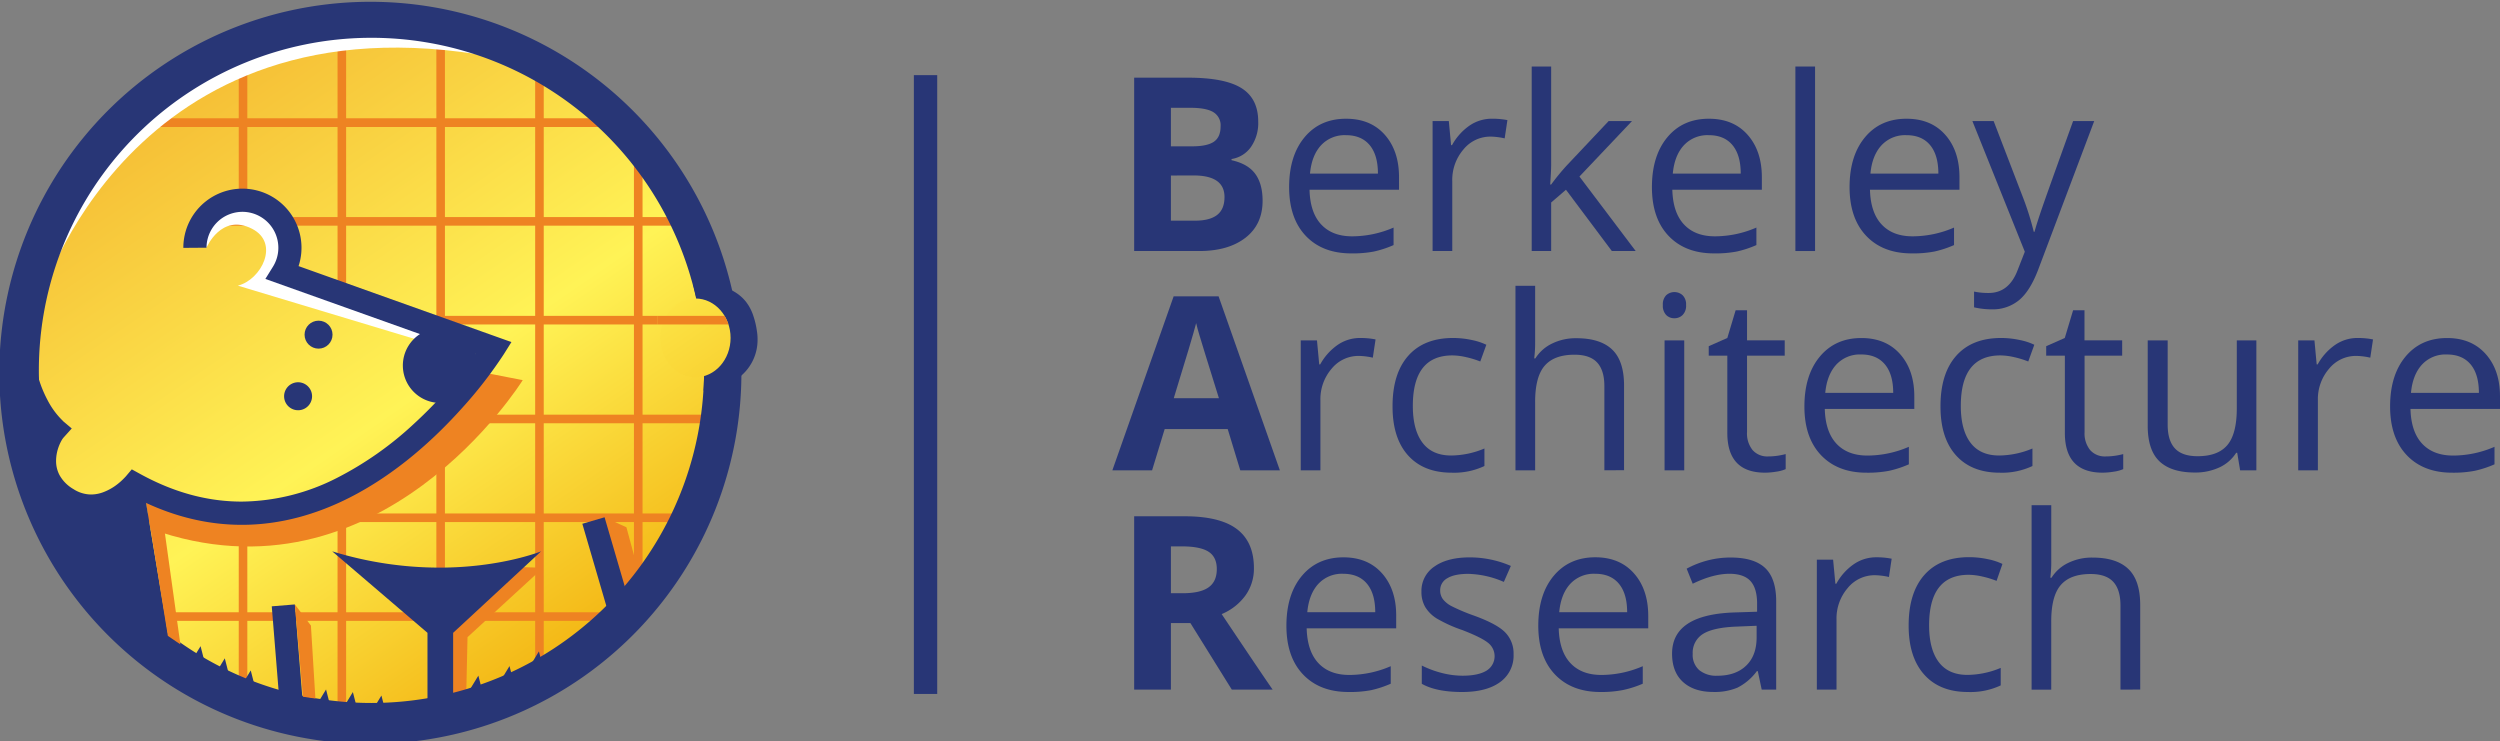 <svg xmlns="http://www.w3.org/2000/svg" xmlns:xlink="http://www.w3.org/1999/xlink" viewBox="0 0 856.47 253.95"><rect x="0" y="0" width="856.47" height="253.95" fill="#808080" stroke="none"/><defs><style>.cls-1{fill:#283676;}.cls-2{fill:url(#linear-gradient);}.cls-3{fill:#ee8322;}.cls-4{fill:#fff;}.cls-5{fill:#192350;}.cls-6{fill:url(#linear-gradient-2);}</style><linearGradient id="linear-gradient" x1="67.07" y1="206.08" x2="191.9" y2="24.02" gradientTransform="matrix(1, 0, 0, -1, 0, 243.19)" gradientUnits="userSpaceOnUse"><stop offset="0" stop-color="#f6c137"/><stop offset="0.56" stop-color="#fff356"/><stop offset="1" stop-color="#f4ba18"/></linearGradient><linearGradient id="linear-gradient-2" x1="145.4" y1="262.85" x2="270.23" y2="80.8" xlink:href="#linear-gradient"/></defs><title>Asset 1</title><g id="Layer_2" data-name="Layer 2"><g id="Layer_1-2" data-name="Layer 1"><path class="cls-1" d="M388.55,26.61H407q12.63,0,18.34,3.6c3.81,2.39,5.71,6.21,5.71,11.43a14.42,14.42,0,0,1-2.5,8.73,10,10,0,0,1-6.64,4.11v.4q5.64,1.26,8.14,4.71t2.5,9.19q0,8.11-5.87,12.67T410.77,86H388.55V26.61Zm12.59,23.52h7.31q5.13,0,7.42-1.58t2.29-5.24a5.24,5.24,0,0,0-2.5-4.9c-1.66-1-4.3-1.48-7.9-1.48h-6.62v13.2Zm0,10V75.6h8.21c3.46,0,6-.67,7.67-2s2.48-3.36,2.48-6.1q0-7.38-10.56-7.39Z"/><path class="cls-1" d="M462.92,86.81q-9.87,0-15.57-6t-5.71-16.7q0-10.75,5.3-17.1t14.24-6.33q8.37,0,13.24,5.5t4.87,14.52V65H448.63q.19,7.83,4,11.9t10.58,4.06a35.72,35.72,0,0,0,14.21-3v6a35.69,35.69,0,0,1-6.76,2.22A38.54,38.54,0,0,1,462.92,86.81Zm-1.83-40.5a11,11,0,0,0-8.55,3.5c-2.12,2.32-3.37,5.55-3.75,9.66h23.27q0-6.37-2.84-9.77C467.32,47.44,464.62,46.31,461.09,46.31Z"/><path class="cls-1" d="M511.1,40.67a26.81,26.81,0,0,1,5.32.48l-.94,6.26a22.74,22.74,0,0,0-4.87-.61,11.85,11.85,0,0,0-9.24,4.39,16,16,0,0,0-3.84,10.92V86h-6.74V41.48h5.56l.77,8.24h.33a19.59,19.59,0,0,1,6-6.7A13.45,13.45,0,0,1,511.1,40.67Z"/><path class="cls-1" d="M531.41,63.21a77,77,0,0,1,5.32-6.5L551.1,41.48h8l-18,19L560.37,86H552.2L536.48,65l-5.07,4.38V86h-6.67V22.79h6.67V56.3c0,1.49-.11,3.8-.33,6.91Z"/><path class="cls-1" d="M587.22,86.81q-9.87,0-15.58-6t-5.71-16.7q0-10.75,5.3-17.1t14.24-6.33q8.37,0,13.24,5.5t4.88,14.52V65H572.92q.2,7.83,4,11.9t10.58,4.06a35.8,35.8,0,0,0,14.22-3v6a36,36,0,0,1-6.77,2.22A38.43,38.43,0,0,1,587.22,86.81Zm-1.83-40.5a11,11,0,0,0-8.55,3.5c-2.13,2.32-3.38,5.55-3.76,9.66h23.27q0-6.37-2.84-9.77T585.39,46.31Z"/><path class="cls-1" d="M621.82,86h-6.74V22.79h6.74Z"/><path class="cls-1" d="M654.92,86.81q-9.87,0-15.57-6t-5.71-16.7q0-10.75,5.3-17.1t14.24-6.33q8.37,0,13.24,5.5t4.87,14.52V65H640.63q.2,7.83,4,11.9t10.58,4.06a35.8,35.8,0,0,0,14.22-3v6a36,36,0,0,1-6.77,2.22A38.47,38.47,0,0,1,654.92,86.81Zm-1.82-40.5a11,11,0,0,0-8.55,3.5c-2.13,2.32-3.38,5.55-3.76,9.66h23.27q0-6.37-2.84-9.77T653.1,46.31Z"/><path class="cls-1" d="M675.72,41.48H683l9.75,25.39a96.69,96.69,0,0,1,4,12.55H697c.36-1.38,1.09-3.75,2.22-7.09s4.8-13.63,11-30.85h7.23L698.34,92.17q-2.83,7.52-6.64,10.66a14.11,14.11,0,0,1-9.32,3.15,27.08,27.08,0,0,1-6.09-.69v-5.4a23.81,23.81,0,0,0,5,.48q6.94,0,9.91-7.79l2.48-6.34Z"/><path class="cls-1" d="M424.9,161.12,420.6,147H399l-4.31,14.13H381.08l21-59.62h15.39l21,59.62Zm-7.31-24.69q-6-19.22-6.72-21.73c-.5-1.68-.86-3-1.08-4q-1.34,5.19-7.67,25.71Z"/><path class="cls-1" d="M465.93,115.79a26.7,26.7,0,0,1,5.32.49l-.94,6.26a22.67,22.67,0,0,0-4.87-.61,11.87,11.87,0,0,0-9.24,4.38,16,16,0,0,0-3.84,10.93v23.88h-6.74V116.61h5.56l.77,8.24h.33a19.59,19.59,0,0,1,6-6.7A13.46,13.46,0,0,1,465.93,115.79Z"/><path class="cls-1" d="M497.37,161.94q-9.67,0-15-5.95t-5.3-16.84q0-11.18,5.38-17.26t15.33-6.1a30.47,30.47,0,0,1,6.42.69,21.27,21.27,0,0,1,5,1.63l-2.07,5.73a32.15,32.15,0,0,0-4.88-1.49,21.88,21.88,0,0,0-4.67-.59q-13.56,0-13.56,17.31,0,8.2,3.31,12.59t9.81,4.39a29.94,29.94,0,0,0,11.41-2.4v6A24.37,24.37,0,0,1,497.37,161.94Z"/><path class="cls-1" d="M549.64,161.12V132.33c0-3.63-.82-6.34-2.48-8.13s-4.23-2.68-7.75-2.68q-7,0-10.26,3.82t-3.23,12.51v23.27h-6.74V97.92h6.74v19.13a43,43,0,0,1-.32,5.73h.4a13.77,13.77,0,0,1,5.67-5.06,18.43,18.43,0,0,1,8.39-1.85q8.16,0,12.24,3.88t4.08,12.33v29Z"/><path class="cls-1" d="M569.67,104.54a4.48,4.48,0,0,1,1.14-3.39,4.19,4.19,0,0,1,5.64,0,4.39,4.39,0,0,1,1.18,3.37,4.43,4.43,0,0,1-1.18,3.39,3.9,3.9,0,0,1-2.8,1.12,3.85,3.85,0,0,1-2.84-1.12A4.54,4.54,0,0,1,569.67,104.54ZM577,161.12h-6.74V116.61H577Z"/><path class="cls-1" d="M605.65,156.37a22.79,22.79,0,0,0,3.46-.26,23.05,23.05,0,0,0,2.64-.55v5.16a12.43,12.43,0,0,1-3.23.87,24.19,24.19,0,0,1-3.84.34q-12.91,0-12.92-13.6V121.85h-6.37V118.6l6.37-2.81,2.85-9.5h3.9V116.6h12.91v5.24H598.51V148a9.05,9.05,0,0,0,1.9,6.18A6.67,6.67,0,0,0,605.65,156.37Z"/><path class="cls-1" d="M639.45,161.94q-9.87,0-15.58-6t-5.7-16.69q0-10.75,5.3-17.1t14.23-6.34q8.37,0,13.25,5.51t4.87,14.52v4.26H625.15q.21,7.84,4,11.9t10.58,4.07a35.9,35.9,0,0,0,14.22-3v6a35.93,35.93,0,0,1-6.76,2.22A38.54,38.54,0,0,1,639.45,161.94Zm-1.83-40.5a11,11,0,0,0-8.55,3.49q-3.18,3.5-3.76,9.67h23.28q0-6.37-2.85-9.77T637.62,121.44Z"/><path class="cls-1" d="M685.1,161.94q-9.66,0-15-5.95t-5.31-16.84q0-11.18,5.39-17.26t15.33-6.1a30.47,30.47,0,0,1,6.42.69,21,21,0,0,1,5,1.63l-2.07,5.73a32,32,0,0,0-4.87-1.49,22,22,0,0,0-4.67-.59q-13.57,0-13.57,17.31,0,8.2,3.31,12.59t9.81,4.39a30,30,0,0,0,11.42-2.4v6A24.39,24.39,0,0,1,685.1,161.94Z"/><path class="cls-1" d="M721.29,156.37a22.79,22.79,0,0,0,3.46-.26,23.05,23.05,0,0,0,2.64-.55v5.16a12.43,12.43,0,0,1-3.23.87,24.19,24.19,0,0,1-3.84.34q-12.92,0-12.92-13.6V121.85H701V118.6l6.37-2.81,2.85-9.5h3.9V116.6h12.91v5.24H714.15V148a9.05,9.05,0,0,0,1.9,6.18A6.67,6.67,0,0,0,721.29,156.37Z"/><path class="cls-1" d="M742.62,116.61v28.88c0,3.63.82,6.33,2.48,8.12s4.23,2.68,7.76,2.68q7,0,10.21-3.82T766.3,140V116.61H773v44.52h-5.56l-1-6h-.36a13.38,13.38,0,0,1-5.75,5,19.39,19.39,0,0,1-8.39,1.75q-8.12,0-12.16-3.86t-4-12.35V116.61Z"/><path class="cls-1" d="M807.65,115.79a26.7,26.7,0,0,1,5.32.49l-.94,6.26a22.67,22.67,0,0,0-4.87-.61,11.87,11.87,0,0,0-9.24,4.38,16,16,0,0,0-3.84,10.93v23.88h-6.74V116.61h5.56l.77,8.24H794a19.59,19.59,0,0,1,6-6.7A13.46,13.46,0,0,1,807.65,115.79Z"/><path class="cls-1" d="M840.1,161.94q-9.87,0-15.57-6t-5.71-16.69q0-10.75,5.3-17.1t14.24-6.34q8.35,0,13.24,5.51t4.87,14.52v4.26H825.8q.21,7.84,4,11.9t10.58,4.07a35.89,35.89,0,0,0,14.21-3v6a35.93,35.93,0,0,1-6.76,2.22A38.54,38.54,0,0,1,840.1,161.94Zm-1.83-40.5a11,11,0,0,0-8.55,3.49q-3.18,3.5-3.75,9.67h23.27q0-6.37-2.84-9.77C844.5,122.57,841.8,121.44,838.27,121.44Z"/><path class="cls-1" d="M401.14,213.47v22.78H388.55V176.87h17.3q12.11,0,17.92,4.41t5.81,13.38a15.78,15.78,0,0,1-2.89,9.32,19.12,19.12,0,0,1-8.16,6.4q13.39,20,17.46,25.87H422l-14.18-22.79h-6.7Zm0-10.24h4.06q6,0,8.82-2c1.89-1.33,2.84-3.41,2.84-6.26s-1-4.81-2.9-6-4.94-1.78-9-1.78h-3.82v16Z"/><path class="cls-1" d="M462,237.07q-9.87,0-15.58-6t-5.71-16.69q0-10.77,5.31-17.1t14.23-6.34q8.37,0,13.24,5.51T478.32,211v4.26H447.65q.21,7.84,4,11.9t10.58,4.07a35.94,35.94,0,0,0,14.22-3v6a35.93,35.93,0,0,1-6.76,2.22A38.61,38.61,0,0,1,462,237.07Zm-1.83-40.5a11,11,0,0,0-8.55,3.49q-3.18,3.49-3.76,9.67h23.28q0-6.37-2.85-9.77T460.12,196.57Z"/><path class="cls-1" d="M518.53,224.11a11.13,11.13,0,0,1-4.63,9.58q-4.63,3.38-13,3.38-8.85,0-13.81-2.81V228a34.08,34.08,0,0,0,6.89,2.56,28.84,28.84,0,0,0,7.08.93q5.28,0,8.13-1.69a5.8,5.8,0,0,0,.59-9.58q-2.26-1.84-8.8-4.37a47.34,47.34,0,0,1-8.83-4,12,12,0,0,1-3.9-3.92,10.25,10.25,0,0,1-1.28-5.24,10,10,0,0,1,4.43-8.59q4.43-3.15,12.14-3.15a35.55,35.55,0,0,1,14.06,2.93l-2.4,5.48a32.3,32.3,0,0,0-12.14-2.76q-4.8,0-7.23,1.5a4.63,4.63,0,0,0-2.44,4.14,5,5,0,0,0,.91,3,9,9,0,0,0,2.95,2.4,65.72,65.72,0,0,0,7.8,3.29q7.92,2.88,10.7,5.81A10.26,10.26,0,0,1,518.53,224.11Z"/><path class="cls-1" d="M548.3,237.07q-9.87,0-15.58-6T527,214.36q0-10.77,5.3-17.1t14.23-6.34q8.37,0,13.25,5.51T564.67,211v4.26H534q.21,7.84,4,11.9t10.58,4.07a35.89,35.89,0,0,0,14.21-3v6A35.93,35.93,0,0,1,556,236.4,38.54,38.54,0,0,1,548.3,237.07Zm-1.83-40.5a11,11,0,0,0-8.55,3.49q-3.18,3.49-3.75,9.67h23.27q0-6.37-2.84-9.77T546.47,196.57Z"/><path class="cls-1" d="M603.54,236.25l-1.34-6.33h-.32a18.77,18.77,0,0,1-6.64,5.66,20.26,20.26,0,0,1-8.27,1.48q-6.62,0-10.38-3.41t-3.76-9.71q0-13.47,21.57-14.13l7.56-.24V206.8q0-5.24-2.26-7.73t-7.21-2.5q-5.57,0-12.59,3.41l-2.07-5.16A31.89,31.89,0,0,1,585,192a31.06,31.06,0,0,1,7.86-1q8,0,11.8,3.54t3.84,11.33v30.38Zm-15.23-4.75q6.3,0,9.89-3.45t3.6-9.67v-4l-6.75.28q-8,.29-11.59,2.5A7.54,7.54,0,0,0,579.9,224a6.93,6.93,0,0,0,2.22,5.56A9.19,9.19,0,0,0,588.31,231.5Z"/><path class="cls-1" d="M642.74,190.92a26,26,0,0,1,5.32.49l-.93,6.26a22.83,22.83,0,0,0-4.88-.61,11.87,11.87,0,0,0-9.24,4.38,16,16,0,0,0-3.84,10.93v23.88h-6.74V191.74H628l.78,8.24h.32a19.5,19.5,0,0,1,6-6.7A13.46,13.46,0,0,1,642.74,190.92Z"/><path class="cls-1" d="M674.18,237.07q-9.67,0-15-6t-5.3-16.83q0-11.17,5.38-17.26t15.33-6.1a30.47,30.47,0,0,1,6.42.69,20.82,20.82,0,0,1,5,1.63L684,199a32.15,32.15,0,0,0-4.88-1.49,21.88,21.88,0,0,0-4.67-.59q-13.56,0-13.56,17.31,0,8.2,3.31,12.59t9.81,4.39a29.94,29.94,0,0,0,11.41-2.4v6A24.37,24.37,0,0,1,674.18,237.07Z"/><path class="cls-1" d="M726.45,236.25v-28.8q0-5.43-2.47-8.12c-1.66-1.79-4.24-2.68-7.76-2.68q-7,0-10.26,3.82T702.73,213v23.27H696v-63.2h6.74v19.13a43,43,0,0,1-.32,5.73h.4a13.77,13.77,0,0,1,5.67-5.06,18.43,18.43,0,0,1,8.39-1.85q8.16,0,12.24,3.88t4.09,12.33v29Z"/><rect class="cls-1" x="313.08" y="25.74" width="8" height="212"/><circle class="cls-2" cx="126.78" cy="124.21" r="121.85"/><path class="cls-3" d="M140.4,108.21q-.27,1.47-.51,2.94h85.25v-2.94Z"/><path class="cls-3" d="M220.13,50.21c-1-1.12-1.94-2.23-2.95-3.31V206.31c1-1.08,2-2.19,2.95-3.31Z"/><path class="cls-3" d="M183.34,21.45V231.77c1-.5,2-1,2.94-1.53V23C185.31,22.45,184.33,21.94,183.34,21.45Z"/><path class="cls-3" d="M149.49,10.56V242.65q1.47-.24,2.94-.51V11.07Z"/><path class="cls-3" d="M81.79,233.43c1,.45,1.95.89,2.94,1.31V174H81.79Z"/><path class="cls-3" d="M84.73,18.47c-1,.43-2,.86-2.94,1.31V67.37h2.94Z"/><path class="cls-3" d="M115.64,168.5v74.65c1,.13,2,.24,2.94.34v-75Z"/><path class="cls-3" d="M118.58,99.64V9.72c-1,.1-2,.21-2.94.34V99.64Z"/><path class="cls-3" d="M57.64,40.51q-1.7,1.44-3.31,3H213.74c-1.08-1-2.19-2-3.31-3Z"/><path class="cls-3" d="M50.73,212.7H217.34c1-1,1.9-1.95,2.82-2.95H47.91C48.83,210.75,49.77,211.74,50.73,212.7Z"/><path class="cls-3" d="M68.66,77.3H239.19c-.49-1-1-2-1.52-2.94H70.18C69.66,75.33,69.15,76.32,68.66,77.3Z"/><path class="cls-3" d="M27.21,178.85H240.86c.45-1,.88-1.95,1.31-2.94H25.9C26.32,176.9,26.76,177.88,27.21,178.85Z"/><path class="cls-3" d="M150.12,145H250.58c.13-1,.24-2,.34-2.94H149.78C149.88,143,150,144,150.12,145Z"/><path class="cls-3" d="M113.7,169.24c21.31-6.86,52.38-41.54,52.38-41.54l13,2.53S130,209.34,51.56,181.16l-1.8-10.11S84.2,178.74,113.7,169.24Z"/><path class="cls-4" d="M70.75,84.86s5-11.92,15.61-6.48c9.6,4.93,3.15,17.48-4.87,19.48l62.75,18.91,6-3.15L98.4,93.85s1.43-8.88-.58-15.18-16-12-20.91-9.17S68.6,80.17,70.75,84.86Z"/><path class="cls-4" d="M15.08,99.52S49.4-9.93,181.61,22.22c0,0-50.94-33.24-108.37-1.45S15.08,99.52,15.08,99.52Z"/><polygon class="cls-3" points="207.12 177.21 214.61 180.65 219.41 198.42 212.69 203.71 207.12 177.21"/><polygon class="cls-3" points="175.11 194.19 186.08 194.5 160.17 218.28 159.72 238.28 154.08 239.31 153.77 210.66 175.11 194.19"/><path class="cls-5" d="M238.42,101.6l.18.82Z"/><path class="cls-5" d="M237.37,97.35c.06.24.13.48.2.72C237.5,97.83,237.43,97.59,237.37,97.35Z"/><path class="cls-5" d="M241.16,131.28c.08-1.51.16-3.05.22-4.3h-.13C241.25,128.42,241.22,129.85,241.16,131.28Z"/><path class="cls-1" d="M253,111.22H240.16c.11.81.22,1.62.32,2.44,0,.31.07.63.11,1,.13,1.23.25,2.47.34,3.72l0,.45c.08,1.12.14,2.24.19,3.37l0,1c0,1.27.08,2.55.08,3.83h.12c-.06,1.25-.14,2.79-.22,4.3,0,.95-.08,1.9-.14,2.85a113.94,113.94,0,1,1-4.47-39.69c.28,1,.56,1.93.82,2.91.06.24.13.48.2.72.3,1.17.59,2.34.85,3.53l.18.81c.22,1,.42,2,.61,3,0,.28.11.57.16.86.12.64.22,1.29.33,1.93h12.86A127.12,127.12,0,1,0,254,127,128,128,0,0,0,253,111.22Z"/><path class="cls-5" d="M240.93,118.33l0,.45Z"/><path class="cls-5" d="M240.48,113.66c0,.31.07.63.11,1C240.55,114.29,240.51,114,240.48,113.66Z"/><path class="cls-5" d="M241.14,122.15c0,.33,0,.67,0,1C241.17,122.82,241.16,122.48,241.14,122.15Z"/><path class="cls-5" d="M239.21,105.38c0,.28.11.57.16.86C239.32,106,239.26,105.66,239.21,105.38Z"/><path class="cls-1" d="M70.75,84.86h0a12.33,12.33,0,0,1,6.41-10.79,12.44,12.44,0,0,1,5.91-1.5A12.33,12.33,0,0,1,93.86,79a12.3,12.3,0,0,1-.36,12.39l-2.59,4.17L167.85,123l1.33-3.74-3.36-2.1,0,0a154.49,154.49,0,0,1-24.1,28.11,115.91,115.91,0,0,1-26.17,18.4,73.16,73.16,0,0,1-32.74,8.17c-10.85,0-22.45-2.69-34.79-9.47l-2.87-1.58L43,163.33l1,.83-1-.84h0l1,.83-1-.84a21.53,21.53,0,0,1-3.69,3.25,18.35,18.35,0,0,1-3.77,2,12,12,0,0,1-4.32.85,11.3,11.3,0,0,1-6.08-1.86,12.7,12.7,0,0,1-4.73-4.75,10.24,10.24,0,0,1-1.2-4.94,14.16,14.16,0,0,1,1-5.1,14.52,14.52,0,0,1,.91-1.92,5.66,5.66,0,0,1,.71-1l2.75-3.05-3.14-2.65-.95,1.13,1-1.11,0,0-.95,1.13,1-1.11A27.1,27.1,0,0,1,16.25,137c-2.57-4.83-5.14-12.17-5.15-22.55,0-.3,0-.6,0-.91l-7.93-.12c0,.35,0,.69,0,1,0,12.09,3.15,21,6.39,26.85a33,33,0,0,0,6.81,8.93l2.55-3L16,144.55a13.79,13.79,0,0,0-1.68,2.36,22.49,22.49,0,0,0-3,11,18.3,18.3,0,0,0,2.15,8.7A20.75,20.75,0,0,0,21,174.35a19.36,19.36,0,0,0,10.27,3.05,20.16,20.16,0,0,0,7.38-1.46,27.81,27.81,0,0,0,7.58-4.66,26.67,26.67,0,0,0,2.91-2.87l-3-2.54-1.91,3.48c13.41,7.38,26.43,10.46,38.61,10.45,13.49,0,25.88-3.74,36.8-9.26,16.38-8.29,29.53-20.55,38.65-30.73a147.87,147.87,0,0,0,14.3-18.44l2.62-4.18L98.21,89.71l-1.33,3.74,3.37,2.09A20.24,20.24,0,1,0,62.81,84.85v.07Z"/><circle class="cls-1" cx="109.13" cy="114.65" r="4.79"/><path class="cls-1" d="M104.64,131.68a4.79,4.79,0,1,1-6.59,1.55A4.78,4.78,0,0,1,104.64,131.68Z"/><path class="cls-1" d="M157.6,114.33a12.82,12.82,0,1,1-17.66,4.13A12.82,12.82,0,0,1,157.6,114.33Z"/><path class="cls-1" d="M113.81,188.88a124.71,124.71,0,0,0,36.76,5.58c21.07,0,34.81-5.58,34.81-5.58L155.24,216.8v27.63h-8.79V216.8Z"/><polygon class="cls-1" points="8.83 135.14 16.6 146.59 13.3 153 10 148.92 8.83 135.14"/><path class="cls-1" d="M48.94,165.79l10.52,62.66S34.4,209.9,24.88,188.85s-9-26.57-9-26.57,6,10.53,18.54,9.53S48.94,165.79,48.94,165.79Z"/><polyline class="cls-1" points="104.01 244.16 101.01 207.07 93.1 207.72 96.11 244.81"/><polyline class="cls-1" points="216.64 209.79 207.12 177.21 199.5 179.44 209.02 212.02"/><path class="cls-1" d="M247.18,123.9a15.8,15.8,0,0,1-5.74,1.93c-.1,2-.28,5.42-.4,8a22.68,22.68,0,0,0,13-5.22,16.15,16.15,0,0,0,5.49-12.31,17.26,17.26,0,0,0-.23-2.93,28.28,28.28,0,0,0-1.51-6,15.72,15.72,0,0,0-2.39-4.19A14.49,14.49,0,0,0,249,98.76a28,28,0,0,0-9.51-1.39c-.67,0-1.36,0-2.07,0q1,3.9,1.8,7.9h.27a22.08,22.08,0,0,1,6.3.75C246.86,106.39,249,122.8,247.18,123.9Z"/><polygon class="cls-1" points="64.56 228.19 68.71 221.37 71.67 232.94 64.56 228.19"/><polygon class="cls-1" points="72.86 232.35 77.01 225.53 79.97 237.09 72.86 232.35"/><polygon class="cls-1" points="81.75 236.5 85.9 229.68 88.87 241.24 81.75 236.5"/><polygon class="cls-1" points="107.55 243.02 111.7 236.2 114.66 247.76 107.55 243.02"/><polygon class="cls-1" points="116.74 243.91 120.89 237.09 123.85 248.65 116.74 243.91"/><polygon class="cls-1" points="126.52 245.09 130.67 238.28 133.63 249.84 126.52 245.09"/><polygon class="cls-1" points="159.72 238.28 163.88 231.46 166.84 243.02 159.72 238.28"/><polygon class="cls-1" points="170.4 235.02 174.55 228.19 177.51 239.76 170.4 235.02"/><polygon class="cls-1" points="180.48 229.97 184.63 223.16 187.59 234.72 180.48 229.97"/><polygon class="cls-3" points="56.11 179.94 61.8 220.76 57.5 217.84 51.11 178.27 56.11 179.94"/><polygon class="cls-3" points="101.01 207.07 106.52 214.31 108.05 239.31 103.78 238.7 101.01 207.07"/><ellipse class="cls-6" cx="238.25" cy="115.76" rx="12.04" ry="13.5"/><path class="cls-3" d="M248.23,108.21H225.14v2.94h24.42A14.22,14.22,0,0,0,248.23,108.21Z"/></g></g></svg>